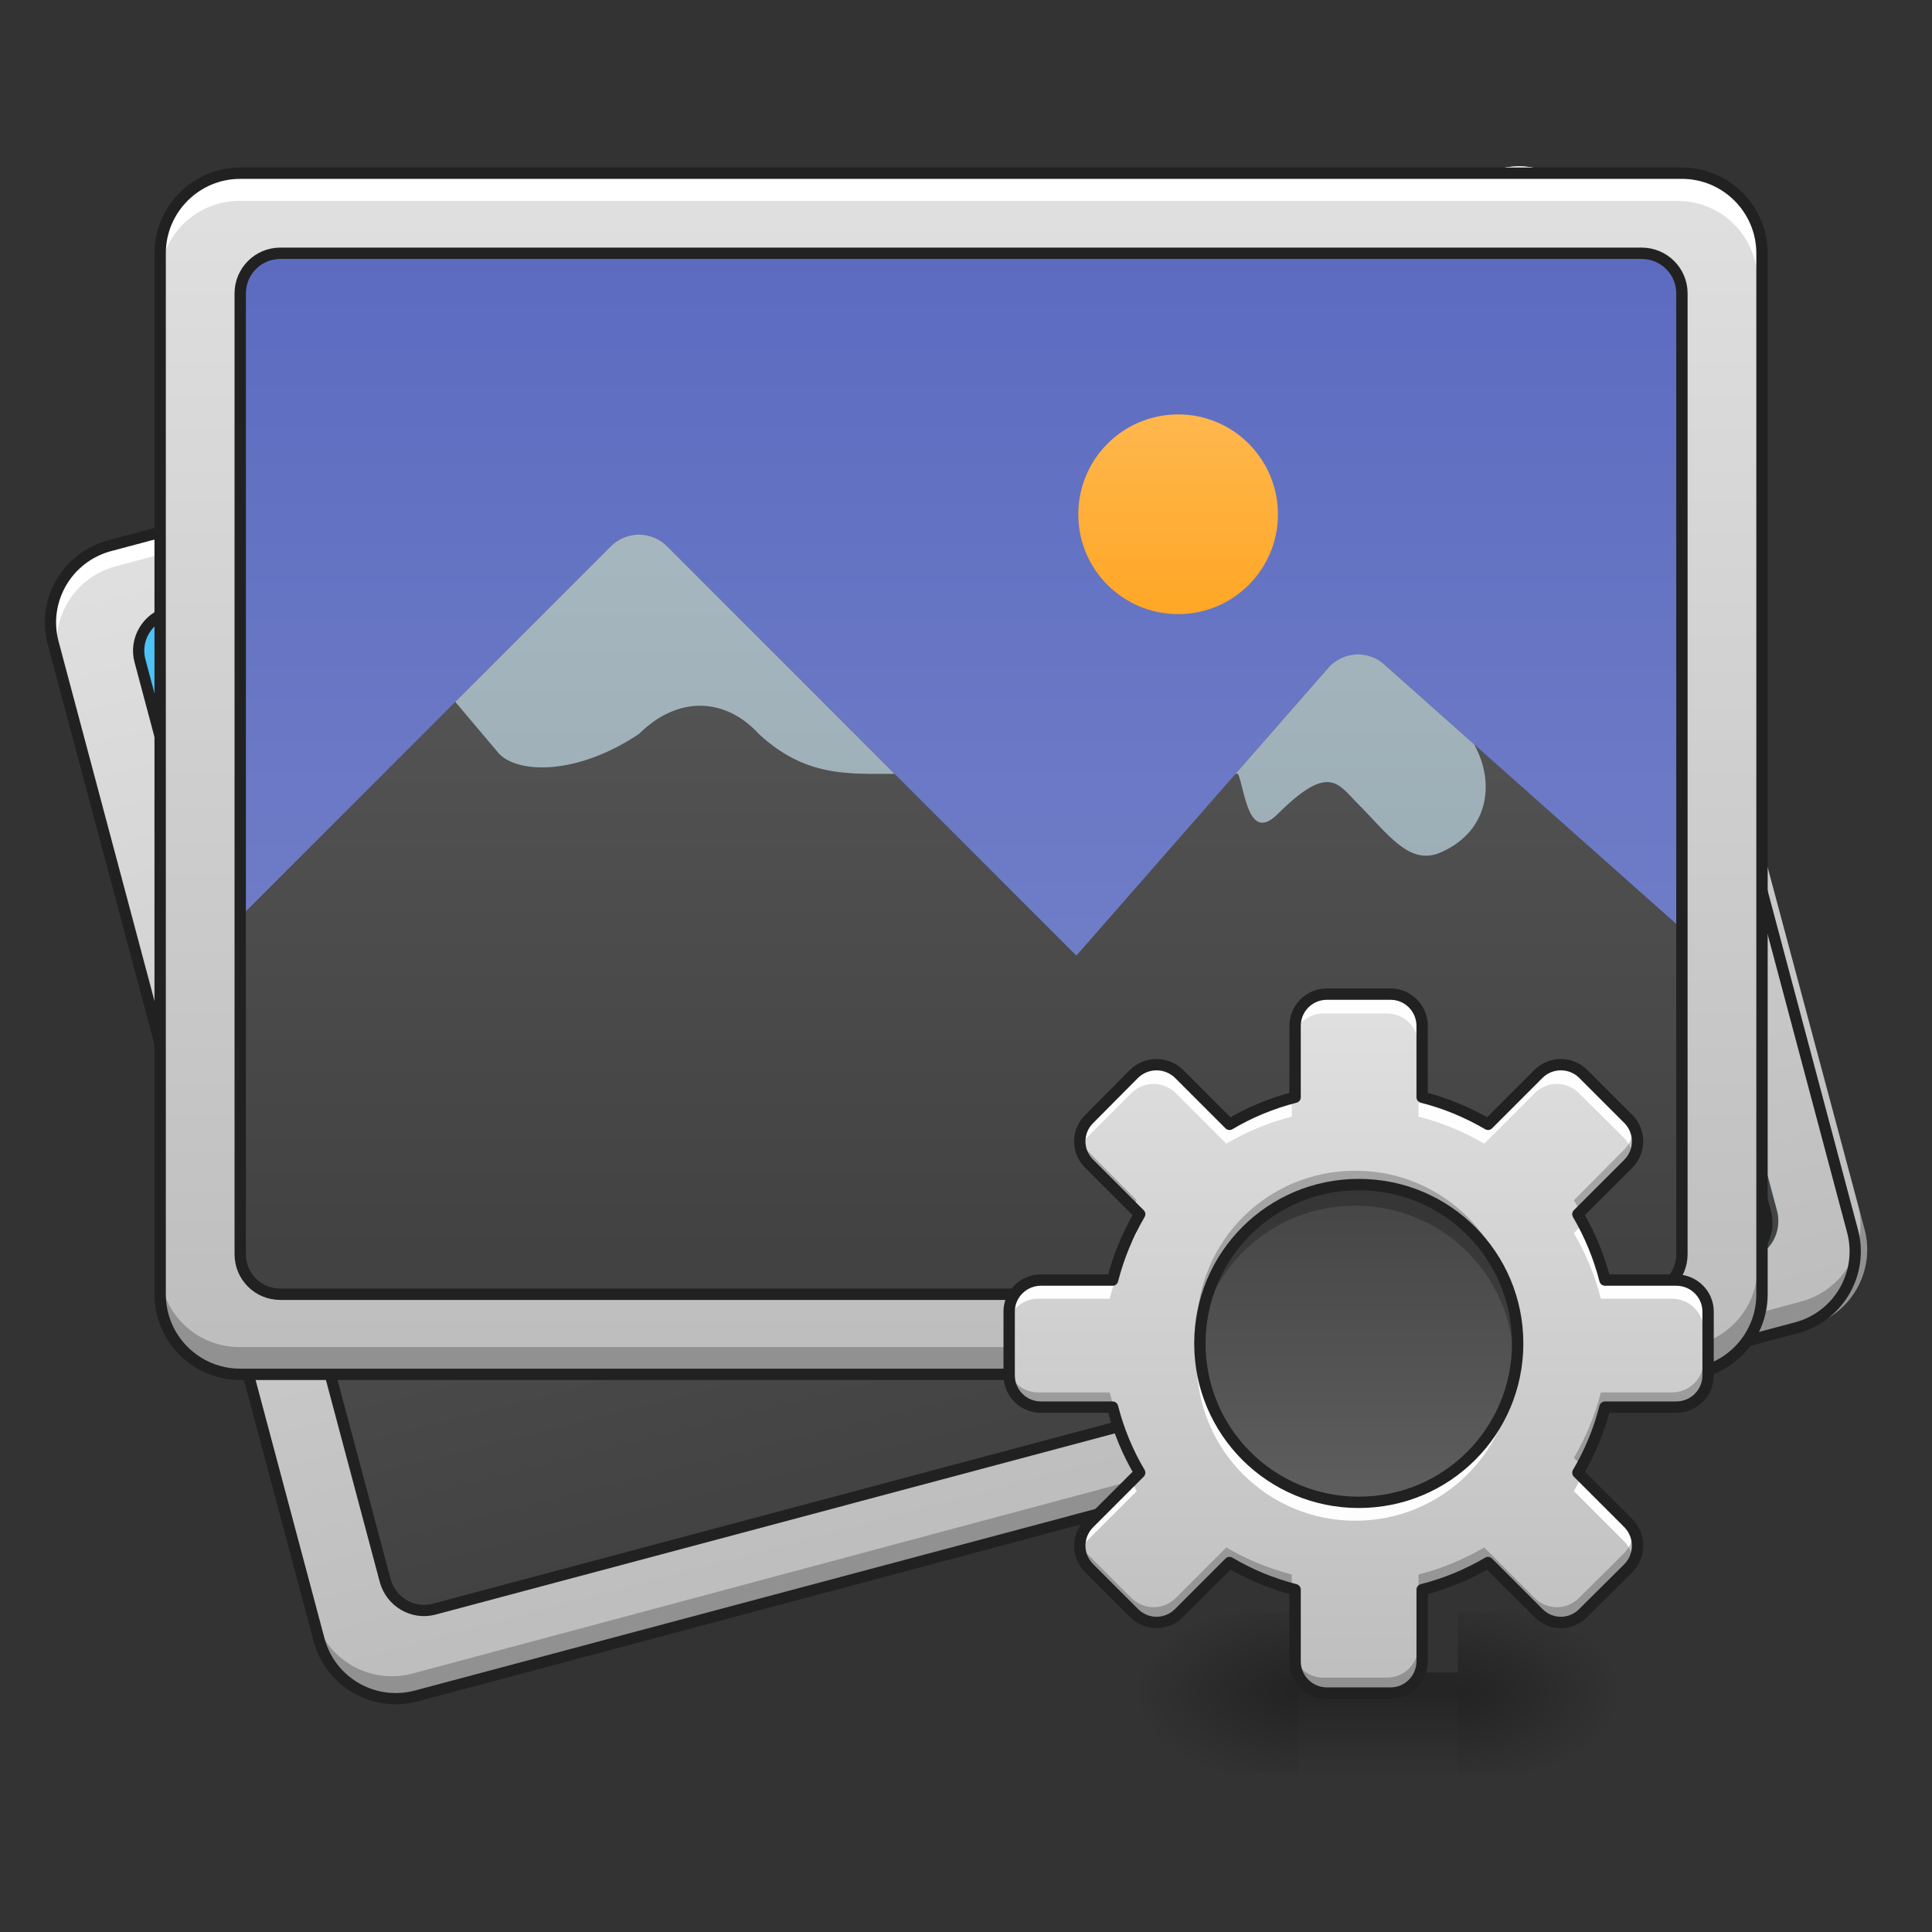 <?xml version="1.0" encoding="UTF-8"?>
<svg xmlns="http://www.w3.org/2000/svg" xmlns:xlink="http://www.w3.org/1999/xlink" width="24px" height="24px" viewBox="0 0 24 24" version="1.1">
<rect x="0" y="0" width="24" height="24" fill="#333333" stroke="none"/>
<defs>
<radialGradient id="radial0" gradientUnits="userSpaceOnUse" cx="450.909" cy="189.579" fx="450.909" fy="189.579" r="21.167" gradientTransform="matrix(0,-0.059,-0.105,-0,37.858,47.696)">
<stop offset="0" style="stop-color:rgb(0%,0%,0%);stop-opacity:0.314;"/>
<stop offset="0.222" style="stop-color:rgb(0%,0%,0%);stop-opacity:0.275;"/>
<stop offset="1" style="stop-color:rgb(0%,0%,0%);stop-opacity:0;"/>
</radialGradient>
<radialGradient id="radial1" gradientUnits="userSpaceOnUse" cx="450.909" cy="189.579" fx="450.909" fy="189.579" r="21.167" gradientTransform="matrix(-0,0.059,0.105,0,-3.624,-5.646)">
<stop offset="0" style="stop-color:rgb(0%,0%,0%);stop-opacity:0.314;"/>
<stop offset="0.222" style="stop-color:rgb(0%,0%,0%);stop-opacity:0.275;"/>
<stop offset="1" style="stop-color:rgb(0%,0%,0%);stop-opacity:0;"/>
</radialGradient>
<radialGradient id="radial2" gradientUnits="userSpaceOnUse" cx="450.909" cy="189.579" fx="450.909" fy="189.579" r="21.167" gradientTransform="matrix(-0,-0.059,0.105,-0,-3.624,47.696)">
<stop offset="0" style="stop-color:rgb(0%,0%,0%);stop-opacity:0.314;"/>
<stop offset="0.222" style="stop-color:rgb(0%,0%,0%);stop-opacity:0.275;"/>
<stop offset="1" style="stop-color:rgb(0%,0%,0%);stop-opacity:0;"/>
</radialGradient>
<radialGradient id="radial3" gradientUnits="userSpaceOnUse" cx="450.909" cy="189.579" fx="450.909" fy="189.579" r="21.167" gradientTransform="matrix(0,0.059,-0.105,0,37.858,-5.646)">
<stop offset="0" style="stop-color:rgb(0%,0%,0%);stop-opacity:0.314;"/>
<stop offset="0.222" style="stop-color:rgb(0%,0%,0%);stop-opacity:0.275;"/>
<stop offset="1" style="stop-color:rgb(0%,0%,0%);stop-opacity:0;"/>
</radialGradient>
<linearGradient id="linear0" gradientUnits="userSpaceOnUse" x1="255.323" y1="233.5" x2="255.323" y2="254.667" gradientTransform="matrix(0.01,0,0,0.047,14.559,10.079)">
<stop offset="0" style="stop-color:rgb(0%,0%,0%);stop-opacity:0.275;"/>
<stop offset="1" style="stop-color:rgb(0%,0%,0%);stop-opacity:0;"/>
</linearGradient>
<linearGradient id="linear1" gradientUnits="userSpaceOnUse" x1="254" y1="148.833" x2="254" y2="-168.667" gradientTransform="matrix(0.045,-0.012,0.012,0.045,0.526,15.132)">
<stop offset="0" style="stop-color:rgb(74.118%,74.118%,74.118%);stop-opacity:1;"/>
<stop offset="1" style="stop-color:rgb(87.843%,87.843%,87.843%);stop-opacity:1;"/>
</linearGradient>
<linearGradient id="linear2" gradientUnits="userSpaceOnUse" x1="254" y1="127.667" x2="254" y2="-147.5" gradientTransform="matrix(0.045,-0.012,0.012,0.045,0.526,15.132)">
<stop offset="0" style="stop-color:rgb(16.078%,71.373%,96.471%);stop-opacity:1;"/>
<stop offset="1" style="stop-color:rgb(30.98%,76.471%,96.863%);stop-opacity:1;"/>
</linearGradient>
<linearGradient id="linear3" gradientUnits="userSpaceOnUse" x1="960" y1="1295.118" x2="960" y2="255.118" gradientTransform="matrix(0.012,-0.003,0.003,0.012,-2.083,5.396)">
<stop offset="0" style="stop-color:rgb(25.882%,25.882%,25.882%);stop-opacity:1;"/>
<stop offset="1" style="stop-color:rgb(38.039%,38.039%,38.039%);stop-opacity:1;"/>
</linearGradient>
<linearGradient id="linear4" gradientUnits="userSpaceOnUse" x1="960" y1="1295.118" x2="960" y2="255.118" gradientTransform="matrix(0.012,-0.003,0.003,0.012,-2.083,5.396)">
<stop offset="0" style="stop-color:rgb(87.843%,87.843%,87.843%);stop-opacity:1;"/>
<stop offset="1" style="stop-color:rgb(93.333%,93.333%,93.333%);stop-opacity:1;"/>
</linearGradient>
<linearGradient id="linear5" gradientUnits="userSpaceOnUse" x1="301.625" y1="-84" x2="301.625" y2="-136.917" gradientTransform="matrix(0.045,-0.012,0.012,0.045,4.009,14.712)">
<stop offset="0" style="stop-color:rgb(100%,65.49%,14.902%);stop-opacity:1;"/>
<stop offset="1" style="stop-color:rgb(100%,71.765%,30.196%);stop-opacity:1;"/>
</linearGradient>
<linearGradient id="linear6" gradientUnits="userSpaceOnUse" x1="254" y1="148.833" x2="254" y2="-168.667" gradientTransform="matrix(0.047,0,0,0.047,0,10.079)">
<stop offset="0" style="stop-color:rgb(74.118%,74.118%,74.118%);stop-opacity:1;"/>
<stop offset="1" style="stop-color:rgb(87.843%,87.843%,87.843%);stop-opacity:1;"/>
</linearGradient>
<linearGradient id="linear7" gradientUnits="userSpaceOnUse" x1="254" y1="127.667" x2="254" y2="-147.5" gradientTransform="matrix(0.047,0,0,0.047,0,10.079)">
<stop offset="0" style="stop-color:rgb(47.451%,52.549%,79.608%);stop-opacity:1;"/>
<stop offset="1" style="stop-color:rgb(36.078%,41.961%,75.294%);stop-opacity:1;"/>
</linearGradient>
<linearGradient id="linear8" gradientUnits="userSpaceOnUse" x1="301.625" y1="-84" x2="301.625" y2="-136.917" gradientTransform="matrix(0.047,0,0,0.047,0.496,11.568)">
<stop offset="0" style="stop-color:rgb(100%,65.49%,14.902%);stop-opacity:1;"/>
<stop offset="1" style="stop-color:rgb(100%,71.765%,30.196%);stop-opacity:1;"/>
</linearGradient>
<linearGradient id="linear9" gradientUnits="userSpaceOnUse" x1="960" y1="1295.118" x2="960" y2="255.118" gradientTransform="matrix(0.012,0,0,0.012,0,0)">
<stop offset="0" style="stop-color:rgb(25.882%,25.882%,25.882%);stop-opacity:1;"/>
<stop offset="1" style="stop-color:rgb(38.039%,38.039%,38.039%);stop-opacity:1;"/>
</linearGradient>
<linearGradient id="linear10" gradientUnits="userSpaceOnUse" x1="960" y1="1295.118" x2="960" y2="255.118" gradientTransform="matrix(0.012,0,0,0.012,0,0)">
<stop offset="0" style="stop-color:rgb(56.471%,64.314%,68.235%);stop-opacity:1;"/>
<stop offset="1" style="stop-color:rgb(69.02%,74.51%,77.255%);stop-opacity:1;"/>
</linearGradient>
<linearGradient id="linear11" gradientUnits="userSpaceOnUse" x1="359.833" y1="191.167" x2="359.833" y2="90.625" gradientTransform="matrix(1,0,0,1,0,-281.792)">
<stop offset="0" style="stop-color:rgb(25.882%,25.882%,25.882%);stop-opacity:1;"/>
<stop offset="1" style="stop-color:rgb(38.039%,38.039%,38.039%);stop-opacity:1;"/>
</linearGradient>
<linearGradient id="linear12" gradientUnits="userSpaceOnUse" x1="960" y1="1375.118" x2="960" y2="495.118" gradientTransform="matrix(0.01,0,0,0.01,7.389,7.471)">
<stop offset="0" style="stop-color:rgb(74.118%,74.118%,74.118%);stop-opacity:1;"/>
<stop offset="1" style="stop-color:rgb(87.843%,87.843%,87.843%);stop-opacity:1;"/>
</linearGradient>
</defs>
<g id="surface1">
<path style=" stroke:none;fill-rule:nonzero;fill:url(#radial0);" d="M 18.109 21.027 L 20.094 21.027 L 20.094 20.031 L 18.109 20.031 Z M 18.109 21.027 "/>
<path style=" stroke:none;fill-rule:nonzero;fill:url(#radial1);" d="M 16.125 21.027 L 14.141 21.027 L 14.141 22.02 L 16.125 22.02 Z M 16.125 21.027 "/>
<path style=" stroke:none;fill-rule:nonzero;fill:url(#radial2);" d="M 16.125 21.027 L 14.141 21.027 L 14.141 20.031 L 16.125 20.031 Z M 16.125 21.027 "/>
<path style=" stroke:none;fill-rule:nonzero;fill:url(#radial3);" d="M 18.109 21.027 L 20.094 21.027 L 20.094 22.02 L 18.109 22.02 Z M 18.109 21.027 "/>
<path style=" stroke:none;fill-rule:nonzero;fill:url(#linear0);" d="M 16.125 20.777 L 18.109 20.777 L 18.109 22.02 L 16.125 22.02 Z M 16.125 20.777 "/>
<path style=" stroke:none;fill-rule:nonzero;fill:url(#linear1);" d="M 1.355 6.723 L 18.609 2.102 C 19.137 1.957 19.68 2.273 19.824 2.801 L 23.16 15.262 C 23.305 15.793 22.988 16.336 22.461 16.477 L 5.207 21.102 C 4.68 21.242 4.133 20.93 3.992 20.398 L 0.652 7.938 C 0.512 7.41 0.824 6.867 1.355 6.723 Z M 1.355 6.723 "/>
<path style=" stroke:none;fill-rule:nonzero;fill:url(#linear2);" d="M 2.09 7.555 L 18.387 3.188 C 18.648 3.117 18.922 3.273 18.992 3.539 L 22.074 15.039 C 22.145 15.305 21.988 15.578 21.723 15.648 L 5.43 20.016 C 5.164 20.086 4.895 19.926 4.82 19.664 L 1.738 8.16 C 1.668 7.898 1.828 7.625 2.09 7.555 Z M 2.09 7.555 "/>
<path style=" stroke:none;fill-rule:nonzero;fill:rgb(100%,100%,100%);fill-opacity:1;" d="M 1.355 6.723 C 0.824 6.867 0.512 7.406 0.652 7.938 L 0.738 8.25 C 0.594 7.719 0.906 7.176 1.438 7.035 L 18.691 2.414 C 19.223 2.27 19.766 2.582 19.906 3.113 L 19.824 2.801 C 19.68 2.27 19.137 1.957 18.609 2.102 Z M 1.355 6.723 "/>
<path style=" stroke:none;fill-rule:nonzero;fill:rgb(0%,0%,0%);fill-opacity:0.235;" d="M 5.207 21.102 C 4.676 21.242 4.133 20.93 3.992 20.398 L 3.91 20.086 C 4.051 20.617 4.594 20.93 5.125 20.789 L 22.375 16.168 C 22.906 16.023 23.219 15.48 23.078 14.949 L 23.16 15.262 C 23.305 15.793 22.992 16.336 22.461 16.477 Z M 5.207 21.102 "/>
<path style=" stroke:none;fill-rule:nonzero;fill:url(#linear3);" d="M 7.297 9.758 C 7.176 9.793 7.07 9.875 7.004 9.984 L 3.742 15.637 L 4.82 19.664 C 4.895 19.93 5.164 20.086 5.43 20.016 L 21.723 15.648 C 21.988 15.578 22.145 15.305 22.074 15.039 L 21.02 11.102 L 16.664 8.918 C 16.418 8.797 16.121 8.895 16 9.141 L 13.906 13.402 L 7.676 9.805 C 7.562 9.738 7.426 9.723 7.297 9.758 Z M 7.297 9.758 "/>
<path style="fill:none;stroke-width:3;stroke-linecap:round;stroke-linejoin:round;stroke:rgb(12.941%,12.941%,12.941%);stroke-opacity:1;stroke-miterlimit:4;" d="M 63.515 -168.682 L 444.535 -168.639 C 456.198 -168.706 465.639 -159.189 465.706 -147.525 L 465.645 127.643 C 465.69 139.387 456.173 148.828 444.531 148.814 L 63.489 148.852 C 51.847 148.838 42.304 139.379 42.34 127.657 L 42.32 -147.533 C 42.334 -159.175 51.771 -168.637 63.515 -168.682 Z M 63.515 -168.682 " transform="matrix(0.045,-0.012,0.012,0.045,0.526,15.132)"/>
<path style="fill:none;stroke-width:3;stroke-linecap:round;stroke-linejoin:round;stroke:rgb(12.941%,12.941%,12.941%);stroke-opacity:1;stroke-miterlimit:4;" d="M 74.053 -147.484 L 433.952 -147.494 C 439.733 -147.497 444.504 -142.768 444.486 -136.907 L 444.499 117.06 C 444.481 122.921 439.752 127.693 433.891 127.675 L 74.072 127.706 C 68.211 127.688 63.542 122.9 63.457 117.098 L 63.466 -136.95 C 63.462 -142.731 68.272 -147.48 74.053 -147.484 Z M 74.053 -147.484 " transform="matrix(0.045,-0.012,0.012,0.045,0.526,15.132)"/>
<path style=" stroke:none;fill-rule:nonzero;fill:url(#linear4);" d="M 7.297 9.758 C 7.176 9.793 7.07 9.875 7.004 9.984 L 5.637 12.355 L 6.332 12.836 C 6.637 13.012 7.336 12.84 7.945 12.148 C 8.293 11.551 8.875 11.438 9.383 11.762 C 10.078 12.129 10.574 11.957 11.141 11.805 L 7.676 9.805 C 7.562 9.738 7.426 9.723 7.297 9.758 Z M 16.309 8.883 C 16.18 8.922 16.066 9.012 16 9.141 L 15.23 10.711 L 15.262 10.703 C 15.395 10.863 15.605 11.508 15.871 11.051 C 16.32 10.273 16.492 10.5 16.797 10.676 C 17.25 10.938 17.586 11.234 17.914 11.02 C 18.449 10.617 18.395 10 18 9.59 L 16.664 8.918 C 16.551 8.859 16.422 8.852 16.309 8.883 Z M 16.309 8.883 "/>
<path style=" stroke:none;fill-rule:nonzero;fill:url(#linear5);" d="M 16.008 4.852 C 16.668 4.676 17.348 5.066 17.523 5.73 C 17.703 6.391 17.309 7.07 16.648 7.25 C 15.988 7.426 15.305 7.031 15.129 6.371 C 14.953 5.711 15.344 5.031 16.008 4.852 Z M 16.008 4.852 "/>
<path style=" stroke:none;fill-rule:nonzero;fill:url(#linear6);" d="M 2.977 2.172 L 20.84 2.172 C 21.387 2.172 21.832 2.617 21.832 3.164 L 21.832 16.062 C 21.832 16.613 21.387 17.055 20.84 17.055 L 2.977 17.055 C 2.43 17.055 1.984 16.613 1.984 16.062 L 1.984 3.164 C 1.984 2.617 2.43 2.172 2.977 2.172 Z M 2.977 2.172 "/>
<path style=" stroke:none;fill-rule:nonzero;fill:url(#linear7);" d="M 3.473 3.164 L 20.34 3.164 C 20.617 3.164 20.84 3.387 20.84 3.66 L 20.84 15.566 C 20.84 15.844 20.617 16.062 20.34 16.062 L 3.473 16.062 C 3.199 16.062 2.977 15.844 2.977 15.566 L 2.977 3.66 C 2.977 3.387 3.199 3.164 3.473 3.164 Z M 3.473 3.164 "/>
<path style=" stroke:none;fill-rule:nonzero;fill:rgb(100%,100%,100%);fill-opacity:1;" d="M 2.977 2.172 C 2.426 2.172 1.984 2.613 1.984 3.164 L 1.984 3.488 C 1.984 2.938 2.426 2.496 2.977 2.496 L 20.84 2.496 C 21.387 2.496 21.832 2.938 21.832 3.488 L 21.832 3.164 C 21.832 2.613 21.387 2.172 20.84 2.172 Z M 2.977 2.172 "/>
<path style=" stroke:none;fill-rule:nonzero;fill:rgb(0%,0%,0%);fill-opacity:0.235;" d="M 2.977 17.055 C 2.426 17.055 1.984 16.613 1.984 16.062 L 1.984 15.742 C 1.984 16.293 2.426 16.734 2.977 16.734 L 20.84 16.734 C 21.387 16.734 21.832 16.293 21.832 15.742 L 21.832 16.062 C 21.832 16.613 21.387 17.055 20.84 17.055 Z M 2.977 17.055 "/>
<path style=" stroke:none;fill-rule:nonzero;fill:url(#linear8);" d="M 14.637 5.148 C 15.32 5.148 15.875 5.703 15.875 6.391 C 15.875 7.074 15.32 7.629 14.637 7.629 C 13.949 7.629 13.395 7.074 13.395 6.391 C 13.395 5.703 13.949 5.148 14.637 5.148 Z M 14.637 5.148 "/>
<path style=" stroke:none;fill-rule:nonzero;fill:url(#linear9);" d="M 7.93 6.641 C 7.805 6.645 7.68 6.695 7.59 6.785 L 2.977 11.398 L 2.977 15.566 C 2.977 15.844 3.199 16.062 3.473 16.062 L 20.34 16.062 C 20.617 16.062 20.84 15.844 20.84 15.566 L 20.84 11.492 L 17.195 8.254 C 16.992 8.074 16.68 8.094 16.5 8.297 L 13.371 11.871 L 8.285 6.785 C 8.191 6.691 8.062 6.641 7.93 6.641 Z M 7.93 6.641 "/>
<path style="fill:none;stroke-width:3;stroke-linecap:round;stroke-linejoin:round;stroke:rgb(12.941%,12.941%,12.941%);stroke-opacity:1;stroke-miterlimit:4;" d="M 63.494 -168.671 L 444.541 -168.671 C 456.206 -168.671 465.706 -159.172 465.706 -147.506 L 465.706 127.634 C 465.706 139.383 456.206 148.799 444.541 148.799 L 63.494 148.799 C 51.828 148.799 42.329 139.383 42.329 127.634 L 42.329 -147.506 C 42.329 -159.172 51.828 -168.671 63.494 -168.671 Z M 63.494 -168.671 " transform="matrix(0.047,0,0,0.047,0,10.079)"/>
<path style="fill:none;stroke-width:3;stroke-linecap:round;stroke-linejoin:round;stroke:rgb(12.941%,12.941%,12.941%);stroke-opacity:1;stroke-miterlimit:4;" d="M 74.076 -147.506 L 433.875 -147.506 C 439.791 -147.506 444.541 -142.757 444.541 -136.924 L 444.541 117.052 C 444.541 122.968 439.791 127.634 433.875 127.634 L 74.076 127.634 C 68.243 127.634 63.494 122.968 63.494 117.052 L 63.494 -136.924 C 63.494 -142.757 68.243 -147.506 74.076 -147.506 Z M 74.076 -147.506 " transform="matrix(0.047,0,0,0.047,0,10.079)"/>
<path style=" stroke:none;fill-rule:nonzero;fill:url(#linear10);" d="M 7.93 6.641 C 7.805 6.645 7.68 6.695 7.59 6.785 L 5.656 8.719 L 6.203 9.367 C 6.449 9.613 7.172 9.629 7.938 9.117 C 8.43 8.629 9.02 8.672 9.426 9.117 C 10.004 9.652 10.527 9.613 11.113 9.613 L 8.285 6.785 C 8.191 6.691 8.062 6.641 7.93 6.641 Z M 16.863 8.129 C 16.727 8.133 16.594 8.188 16.5 8.297 L 15.348 9.613 L 15.379 9.613 C 15.465 9.805 15.504 10.484 15.875 10.109 C 16.512 9.477 16.621 9.738 16.867 9.984 C 17.242 10.359 17.488 10.73 17.859 10.605 C 18.48 10.359 18.59 9.746 18.312 9.246 L 17.195 8.254 C 17.102 8.168 16.98 8.129 16.863 8.129 Z M 16.863 8.129 "/>
<path style="fill-rule:nonzero;fill:url(#linear11);stroke-width:3;stroke-linecap:round;stroke-linejoin:round;stroke:rgb(12.941%,12.941%,12.941%);stroke-opacity:1;stroke-miterlimit:4;" d="M 359.799 -185.878 C 384.713 -185.878 404.795 -165.714 404.795 -140.883 C 404.795 -116.052 384.713 -95.887 359.799 -95.887 C 334.968 -95.887 314.887 -116.052 314.887 -140.883 C 314.887 -165.714 334.968 -185.878 359.799 -185.878 Z M 359.799 -185.878 " transform="matrix(0.047,0,0,-0.047,0,10.079)"/>
<path style=" stroke:none;fill-rule:nonzero;fill:url(#linear12);" d="M 16.441 12.344 C 16.223 12.344 16.047 12.52 16.047 12.738 L 16.047 13.621 C 15.758 13.695 15.484 13.809 15.234 13.957 L 14.609 13.332 C 14.453 13.18 14.207 13.18 14.051 13.332 L 13.496 13.891 C 13.34 14.043 13.34 14.293 13.496 14.445 L 14.121 15.07 C 13.973 15.324 13.859 15.598 13.785 15.887 L 12.898 15.887 C 12.68 15.887 12.504 16.062 12.504 16.277 L 12.504 17.066 C 12.504 17.285 12.68 17.461 12.898 17.461 L 13.785 17.461 C 13.859 17.75 13.973 18.023 14.121 18.273 L 13.496 18.898 C 13.34 19.055 13.34 19.301 13.496 19.457 L 14.051 20.012 C 14.207 20.168 14.453 20.168 14.609 20.012 L 15.234 19.387 C 15.484 19.535 15.758 19.648 16.047 19.723 L 16.047 20.609 C 16.047 20.828 16.223 21.004 16.441 21.004 L 17.23 21.004 C 17.445 21.004 17.621 20.828 17.621 20.609 L 17.621 19.723 C 17.914 19.648 18.184 19.535 18.438 19.387 L 19.062 20.012 C 19.215 20.168 19.465 20.168 19.617 20.012 L 20.176 19.457 C 20.328 19.301 20.328 19.055 20.176 18.898 L 19.551 18.273 C 19.699 18.023 19.812 17.75 19.887 17.461 L 20.77 17.461 C 20.988 17.461 21.164 17.285 21.164 17.066 L 21.164 16.277 C 21.164 16.062 20.988 15.887 20.77 15.887 L 19.887 15.887 C 19.812 15.598 19.699 15.324 19.551 15.07 L 20.176 14.445 C 20.328 14.293 20.328 14.043 20.176 13.891 L 19.617 13.332 C 19.465 13.18 19.215 13.18 19.062 13.332 L 18.438 13.957 C 18.184 13.809 17.914 13.695 17.621 13.621 L 17.621 12.738 C 17.621 12.52 17.445 12.344 17.23 12.344 Z M 16.836 14.703 C 17.926 14.703 18.805 15.582 18.805 16.672 C 18.805 17.762 17.926 18.641 16.836 18.641 C 15.746 18.641 14.867 17.762 14.867 16.672 C 14.867 15.582 15.746 14.703 16.836 14.703 Z M 16.836 14.703 "/>
<path style=" stroke:none;fill-rule:nonzero;fill:rgb(100%,100%,100%);fill-opacity:0.965;" d="M 16.441 12.344 C 16.223 12.344 16.047 12.52 16.047 12.738 L 16.047 12.984 C 16.047 12.766 16.223 12.59 16.441 12.59 L 17.23 12.59 C 17.445 12.59 17.621 12.766 17.621 12.984 L 17.621 12.738 C 17.621 12.52 17.445 12.344 17.23 12.344 Z M 14.332 13.219 C 14.23 13.219 14.129 13.254 14.051 13.332 L 13.496 13.891 C 13.387 14 13.355 14.156 13.398 14.293 C 13.418 14.234 13.449 14.184 13.496 14.137 L 14.051 13.582 C 14.207 13.426 14.453 13.426 14.609 13.582 L 15.234 14.207 C 15.484 14.059 15.758 13.945 16.047 13.871 L 16.047 13.621 C 15.758 13.695 15.484 13.809 15.234 13.957 L 14.609 13.332 C 14.531 13.254 14.43 13.219 14.332 13.219 Z M 19.34 13.219 C 19.238 13.219 19.141 13.254 19.062 13.332 L 18.438 13.957 C 18.184 13.809 17.914 13.695 17.621 13.621 L 17.621 13.871 C 17.914 13.945 18.184 14.059 18.438 14.207 L 19.062 13.582 C 19.215 13.426 19.465 13.426 19.617 13.582 L 20.176 14.137 C 20.219 14.184 20.25 14.234 20.27 14.293 C 20.316 14.156 20.285 14 20.176 13.891 L 19.617 13.332 C 19.543 13.254 19.441 13.219 19.34 13.219 Z M 14.031 15.23 C 13.926 15.438 13.844 15.656 13.785 15.887 L 12.898 15.887 C 12.68 15.887 12.504 16.062 12.504 16.277 L 12.504 16.527 C 12.504 16.309 12.68 16.133 12.898 16.133 L 13.785 16.133 C 13.859 15.844 13.973 15.57 14.121 15.32 Z M 19.637 15.23 L 19.551 15.32 C 19.699 15.57 19.812 15.844 19.887 16.133 L 20.77 16.133 C 20.988 16.133 21.164 16.309 21.164 16.527 L 21.164 16.277 C 21.164 16.062 20.988 15.887 20.77 15.887 L 19.887 15.887 C 19.828 15.656 19.742 15.438 19.637 15.23 Z M 14.871 16.797 C 14.867 16.836 14.867 16.879 14.867 16.922 C 14.867 18.012 15.746 18.891 16.836 18.891 C 17.926 18.891 18.805 18.012 18.805 16.922 C 18.805 16.879 18.801 16.836 18.801 16.797 C 18.734 17.828 17.883 18.641 16.836 18.641 C 15.785 18.641 14.934 17.828 14.871 16.797 Z M 14.031 18.363 L 13.496 18.898 C 13.387 19.008 13.355 19.164 13.398 19.301 C 13.418 19.246 13.449 19.191 13.496 19.148 L 14.121 18.523 C 14.09 18.469 14.062 18.418 14.031 18.363 Z M 19.637 18.363 C 19.609 18.418 19.582 18.469 19.551 18.523 L 20.176 19.148 C 20.219 19.191 20.25 19.246 20.27 19.301 C 20.316 19.164 20.285 19.008 20.176 18.898 Z M 19.637 18.363 "/>
<path style=" stroke:none;fill-rule:nonzero;fill:rgb(0%,0%,0%);fill-opacity:0.235;" d="M 13.387 14.086 C 13.363 14.211 13.398 14.348 13.496 14.445 L 14.062 15.012 C 14.082 14.977 14.102 14.941 14.121 14.91 L 13.496 14.281 C 13.438 14.227 13.402 14.16 13.387 14.086 Z M 20.281 14.086 C 20.266 14.16 20.23 14.227 20.176 14.281 L 19.551 14.91 C 19.57 14.941 19.59 14.977 19.609 15.012 L 20.176 14.445 C 20.273 14.348 20.309 14.211 20.281 14.086 Z M 16.836 14.543 C 15.746 14.543 14.867 15.418 14.867 16.508 C 14.867 16.535 14.867 16.562 14.867 16.59 C 14.91 15.539 15.773 14.703 16.836 14.703 C 17.898 14.703 18.758 15.539 18.801 16.59 C 18.801 16.562 18.805 16.535 18.805 16.508 C 18.805 15.418 17.926 14.543 16.836 14.543 Z M 12.504 16.902 L 12.504 17.066 C 12.504 17.285 12.68 17.461 12.898 17.461 L 13.785 17.461 C 13.848 17.711 13.941 17.949 14.062 18.168 L 14.121 18.109 C 13.973 17.859 13.859 17.586 13.785 17.297 L 12.898 17.297 C 12.68 17.297 12.504 17.121 12.504 16.902 Z M 21.164 16.902 C 21.164 17.121 20.988 17.297 20.77 17.297 L 19.887 17.297 C 19.812 17.586 19.699 17.859 19.551 18.109 L 19.609 18.168 C 19.727 17.949 19.82 17.711 19.887 17.461 L 20.77 17.461 C 20.988 17.461 21.164 17.285 21.164 17.066 Z M 13.387 19.098 C 13.363 19.223 13.398 19.359 13.496 19.457 L 14.051 20.012 C 14.207 20.168 14.453 20.168 14.609 20.012 L 15.234 19.387 C 15.484 19.535 15.758 19.648 16.047 19.723 L 16.047 19.559 C 15.758 19.484 15.484 19.371 15.234 19.223 L 14.609 19.848 C 14.453 20.004 14.207 20.004 14.051 19.848 L 13.496 19.293 C 13.438 19.238 13.402 19.168 13.387 19.098 Z M 20.281 19.098 C 20.266 19.168 20.23 19.238 20.176 19.293 L 19.617 19.848 C 19.465 20.004 19.215 20.004 19.062 19.848 L 18.438 19.223 C 18.184 19.371 17.914 19.484 17.621 19.559 L 17.621 19.723 C 17.914 19.648 18.184 19.535 18.438 19.387 L 19.062 20.012 C 19.215 20.168 19.465 20.168 19.617 20.012 L 20.176 19.457 C 20.273 19.359 20.309 19.223 20.281 19.098 Z M 16.047 20.445 L 16.047 20.609 C 16.047 20.828 16.223 21.004 16.441 21.004 L 17.23 21.004 C 17.445 21.004 17.621 20.828 17.621 20.609 L 17.621 20.445 C 17.621 20.664 17.445 20.84 17.23 20.84 L 16.441 20.84 C 16.223 20.84 16.047 20.664 16.047 20.445 Z M 16.047 20.445 "/>
<path style=" stroke:none;fill-rule:nonzero;fill:rgb(0%,0%,0%);fill-opacity:0.235;" d="M 13.406 14.301 C 13.402 14.301 13.402 14.305 13.402 14.305 C 13.422 14.355 13.453 14.402 13.496 14.445 L 14.121 15.07 L 13.496 14.441 C 13.453 14.402 13.422 14.352 13.406 14.301 Z M 20.266 14.301 C 20.246 14.352 20.215 14.402 20.176 14.441 L 19.551 15.07 L 20.176 14.445 C 20.219 14.402 20.246 14.355 20.266 14.305 C 20.266 14.305 20.266 14.301 20.266 14.301 Z M 16.836 14.703 C 15.746 14.703 14.867 15.578 14.867 16.668 C 14.867 16.715 14.867 16.762 14.871 16.809 C 14.941 15.781 15.789 14.977 16.836 14.977 C 17.879 14.977 18.73 15.781 18.797 16.809 C 18.801 16.762 18.805 16.715 18.805 16.668 C 18.805 15.578 17.926 14.703 16.836 14.703 Z M 12.504 17.062 L 12.504 17.066 C 12.504 17.285 12.68 17.461 12.898 17.461 L 13.785 17.461 C 13.859 17.75 13.973 18.023 14.121 18.273 L 14.121 18.27 C 13.973 18.02 13.859 17.746 13.785 17.457 L 12.898 17.457 C 12.68 17.457 12.504 17.281 12.504 17.062 Z M 21.164 17.062 C 21.164 17.281 20.988 17.457 20.77 17.457 L 19.887 17.457 C 19.812 17.746 19.699 18.02 19.551 18.27 L 19.551 18.273 C 19.699 18.023 19.812 17.75 19.887 17.461 L 20.77 17.461 C 20.988 17.461 21.164 17.285 21.164 17.066 Z M 13.406 19.312 C 13.402 19.312 13.402 19.312 13.402 19.312 C 13.422 19.363 13.453 19.414 13.496 19.457 L 14.051 20.012 C 14.207 20.168 14.453 20.168 14.609 20.012 L 15.234 19.387 C 15.484 19.535 15.758 19.648 16.047 19.723 L 16.047 19.719 C 15.758 19.645 15.484 19.531 15.234 19.383 L 14.609 20.008 C 14.453 20.164 14.207 20.164 14.051 20.008 L 13.496 19.453 C 13.453 19.41 13.422 19.363 13.406 19.312 Z M 20.266 19.312 C 20.246 19.363 20.215 19.41 20.176 19.453 L 19.617 20.008 C 19.465 20.164 19.215 20.164 19.062 20.008 L 18.438 19.383 C 18.184 19.531 17.914 19.645 17.621 19.719 L 17.621 19.723 C 17.914 19.648 18.184 19.535 18.438 19.387 L 19.062 20.012 C 19.215 20.168 19.465 20.168 19.617 20.012 L 20.176 19.457 C 20.219 19.414 20.246 19.363 20.266 19.312 Z M 16.047 20.605 L 16.047 20.609 C 16.047 20.828 16.223 21.004 16.441 21.004 L 17.23 21.004 C 17.445 21.004 17.621 20.828 17.621 20.609 L 17.621 20.605 C 17.621 20.824 17.445 21 17.23 21 L 16.441 21 C 16.223 21 16.047 20.824 16.047 20.605 Z M 16.047 20.605 "/>
<path style="fill:none;stroke-width:3;stroke-linecap:round;stroke-linejoin:round;stroke:rgb(12.941%,12.941%,12.941%);stroke-opacity:1;stroke-miterlimit:4;" d="M 350.717 48.308 C 346.05 48.308 342.301 52.058 342.301 56.724 L 342.301 75.556 C 336.135 77.139 330.302 79.555 324.969 82.722 L 311.637 69.39 C 308.304 66.14 303.054 66.14 299.721 69.39 L 287.889 81.305 C 284.556 84.555 284.556 89.888 287.889 93.137 L 301.221 106.469 C 298.055 111.885 295.638 117.718 294.055 123.884 L 275.14 123.884 C 270.474 123.884 266.725 127.634 266.725 132.217 L 266.725 149.049 C 266.725 153.715 270.474 157.464 275.14 157.464 L 294.055 157.464 C 295.638 163.631 298.055 169.463 301.221 174.796 L 287.889 188.128 C 284.556 191.461 284.556 196.711 287.889 200.044 L 299.721 211.876 C 303.054 215.209 308.304 215.209 311.637 211.876 L 324.969 198.544 C 330.302 201.71 336.135 204.127 342.301 205.71 L 342.301 224.625 C 342.301 229.291 346.05 233.041 350.717 233.041 L 367.548 233.041 C 372.131 233.041 375.881 229.291 375.881 224.625 L 375.881 205.71 C 382.13 204.127 387.88 201.71 393.296 198.544 L 406.628 211.876 C 409.878 215.209 415.21 215.209 418.46 211.876 L 430.376 200.044 C 433.625 196.711 433.625 191.461 430.376 188.128 L 417.044 174.796 C 420.21 169.463 422.626 163.631 424.209 157.464 L 443.041 157.464 C 447.707 157.464 451.457 153.715 451.457 149.049 L 451.457 132.217 C 451.457 127.634 447.707 123.884 443.041 123.884 L 424.209 123.884 C 422.626 117.718 420.21 111.885 417.044 106.469 L 430.376 93.137 C 433.625 89.888 433.625 84.555 430.376 81.305 L 418.46 69.39 C 415.21 66.14 409.878 66.14 406.628 69.39 L 393.296 82.722 C 387.88 79.555 382.13 77.139 375.881 75.556 L 375.881 56.724 C 375.881 52.058 372.131 48.308 367.548 48.308 Z M 359.132 98.637 C 382.38 98.637 401.128 117.385 401.128 140.633 C 401.128 163.88 382.38 182.629 359.132 182.629 C 335.885 182.629 317.136 163.88 317.136 140.633 C 317.136 117.385 335.885 98.637 359.132 98.637 Z M 359.132 98.637 " transform="matrix(0.047,0,0,0.047,0,10.079)"/>
</g>
</svg>
